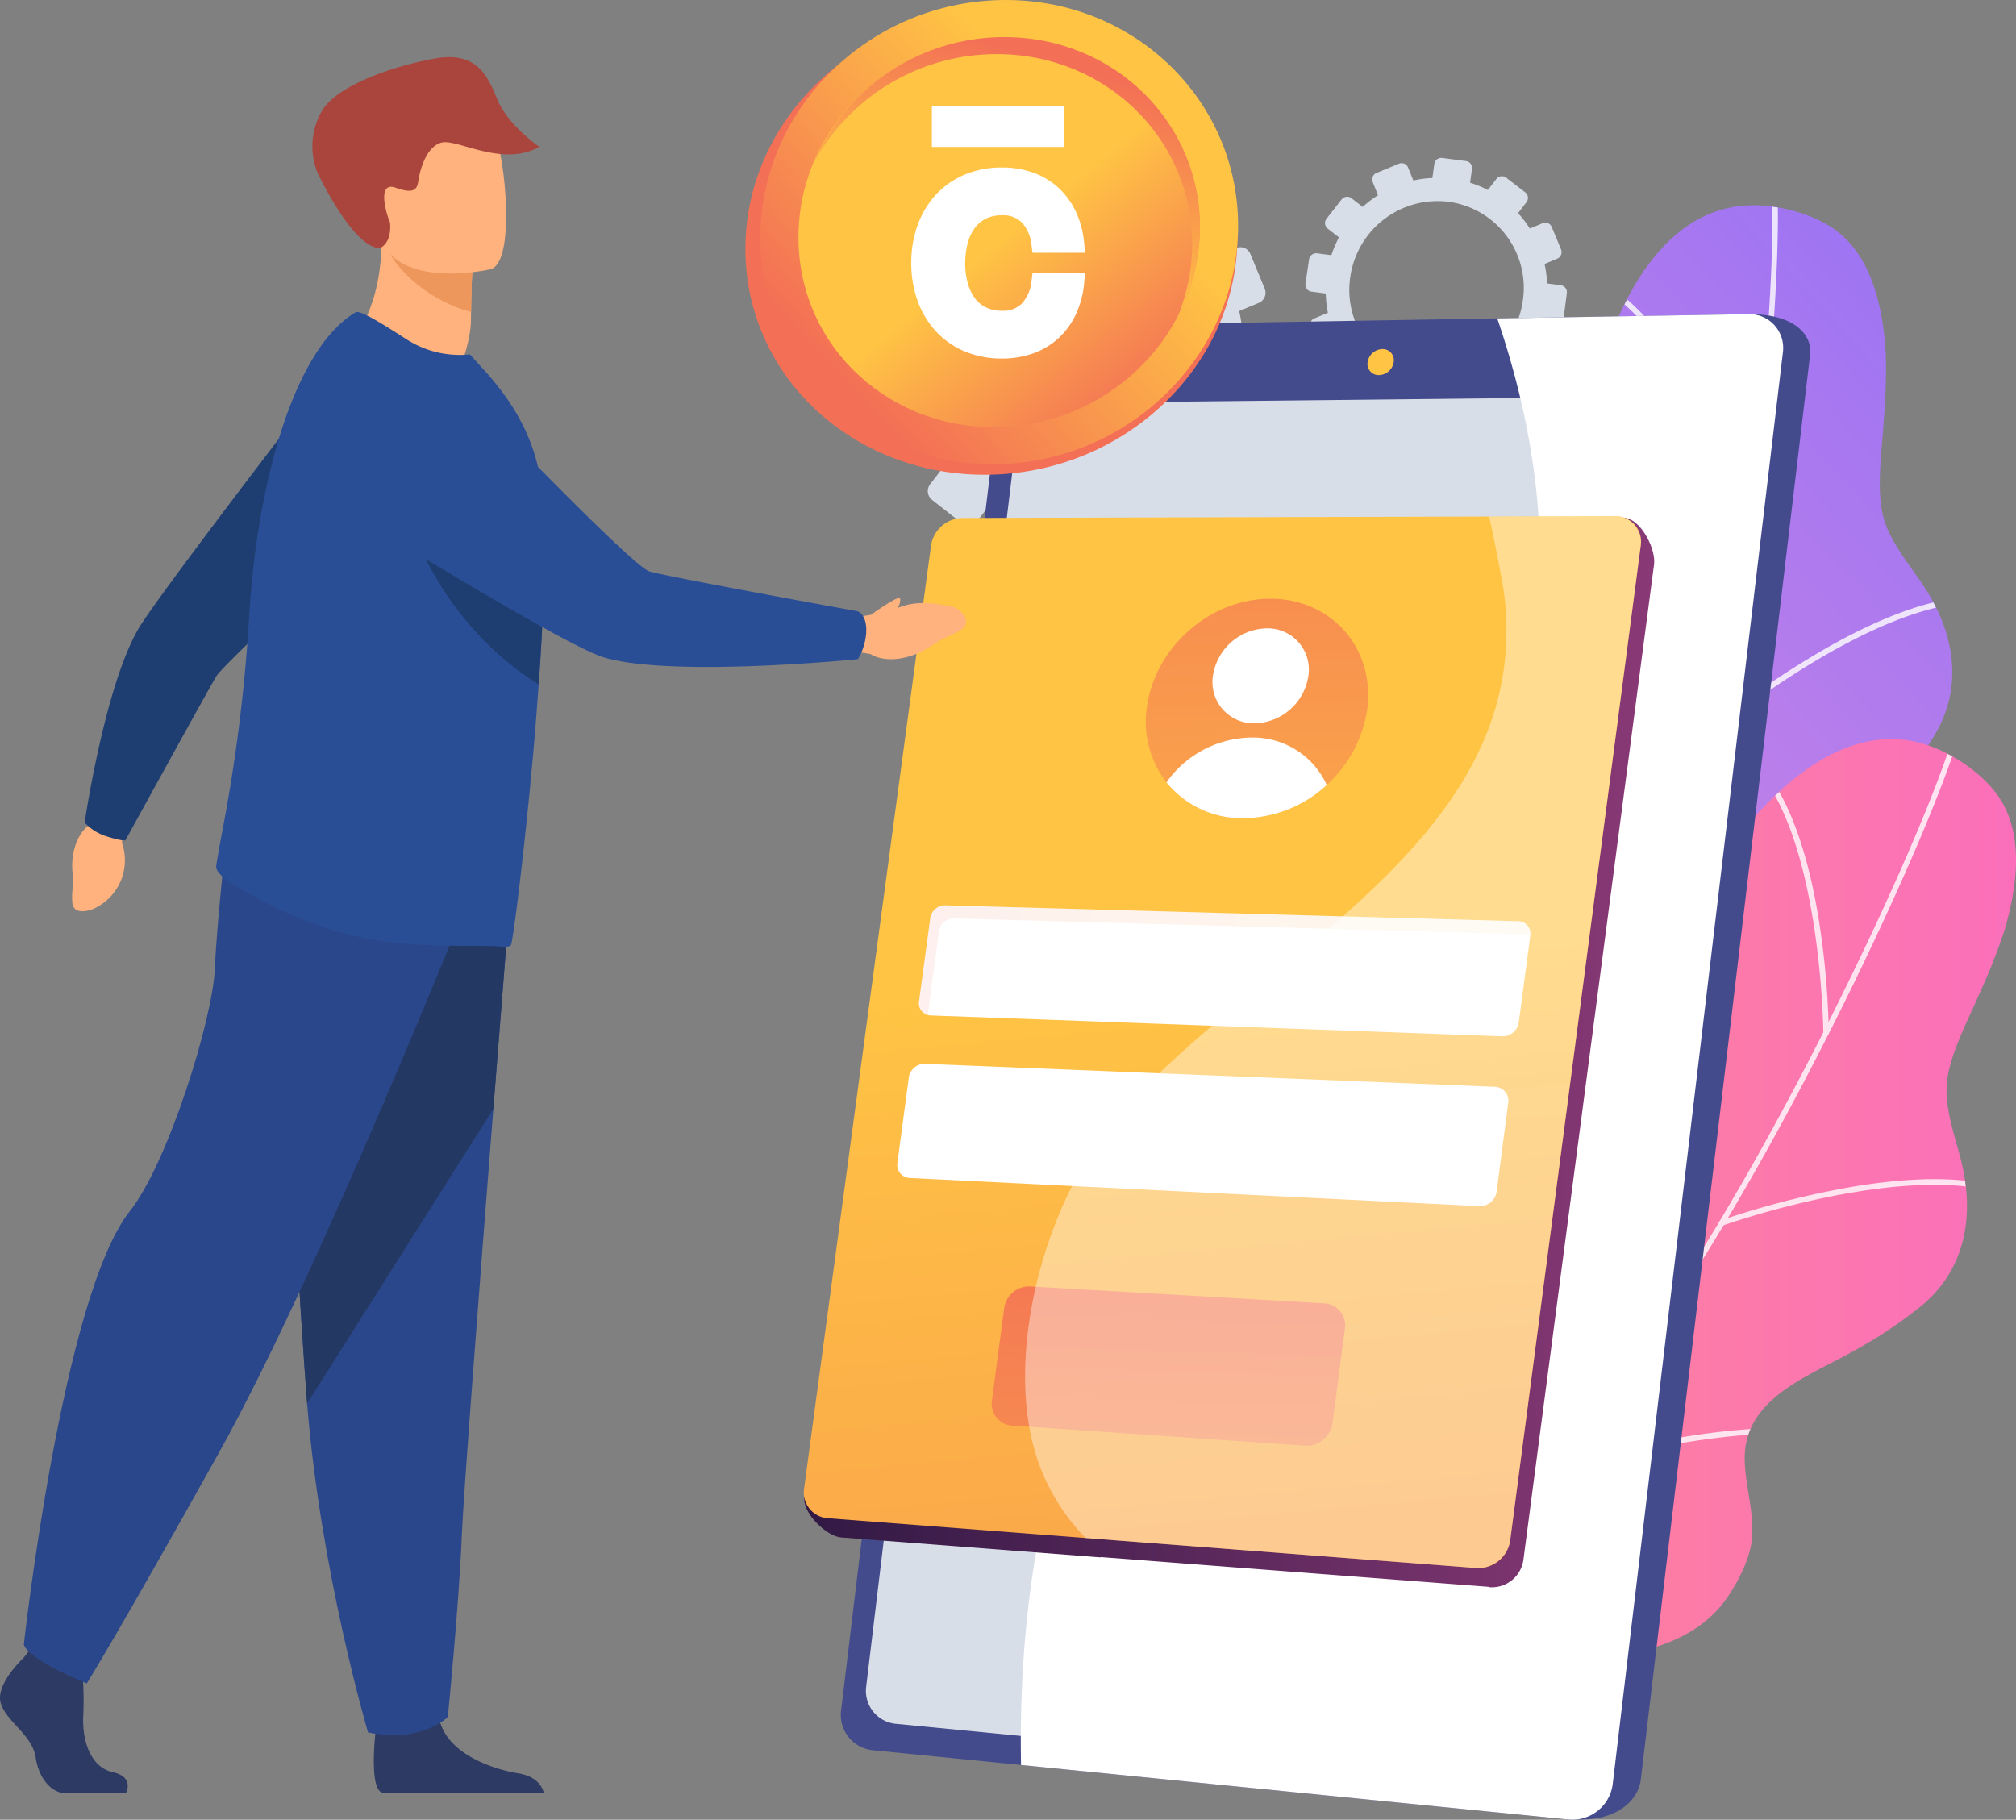 <svg xmlns="http://www.w3.org/2000/svg" xmlns:xlink="http://www.w3.org/1999/xlink" width="401.685" height="362.583" viewBox="0 0 401.685 362.583"><rect x="0" y="0" width="401.685" height="362.583" fill="#808080" stroke="none"/><defs><style>.a{fill:url(#a);}.b{fill:url(#b);}.c{clip-path:url(#d);}.d{opacity:0.8;}.d,.k,.q{mix-blend-mode:soft-light;}.d,.k,.n,.q{isolation:isolate;}.e,.q{fill:#fff;}.f{clip-path:url(#f);}.g{fill:#d8dee8;}.h{fill:url(#g);}.i{fill:url(#h);}.j{fill:url(#i);}.l{fill:url(#j);}.m{fill:url(#k);}.n{opacity:0.1;mix-blend-mode:multiply;fill:url(#l);}.o{fill:url(#n);}.p{fill:url(#o);}.q{opacity:0.4;}.r{fill:url(#p);}.s{fill:url(#q);}.t{fill:url(#r);}.u{fill:url(#s);}.v{fill:#ffb27d;}.w{fill:#ed975d;}.x{fill:#a9453d;}.y{fill:#2c3a64;}.z{fill:#2b478b;}.aa{fill:#233862;}.ab{fill:#1e3d70;}.ac{fill:#2a4e96;}</style><linearGradient id="a" x1="0.294" y1="0.988" x2="0.959" y2="-0.074" gradientUnits="objectBoundingBox"><stop offset="0.004" stop-color="#e38ddd"/><stop offset="1" stop-color="#9571f6"/></linearGradient><linearGradient id="b" y1="0.5" x2="1" y2="0.5" gradientUnits="objectBoundingBox"><stop offset="0" stop-color="#ff9085"/><stop offset="1" stop-color="#fb6fbb"/></linearGradient><clipPath id="d"><path class="a" d="M3987.592,4102c-4.046-3.348-10.185-5.172-15.374-5.54-36.782-2.606-42.148,74.276-36.511,91.458s1.984,22.824-26.983,31.813-15.071,26.3-11.54,36.419,10.522,18.672-10.6,28.729-13.779,16.288-13.779,16.288,38.944,39.836,36.793,27.082,1.746-32.011,36.662-33.474c15.04-.63,38.07-7.8,43.169-23.908,1.188-3.75,2.014-9.478,1.11-13.359-1.253-5.383-4.787-9.626-6.749-14.693-4.573-11.809,6.9-20.457,13.5-28.35a87.831,87.831,0,0,0,9.528-13.045c5.478-9.754,3.428-20.215-2.538-29.207-2.86-4.312-6.836-8.886-8.084-14.029-1.34-5.524-.172-13.073.147-18.756a119.4,119.4,0,0,0,.423-13.366C3996.3,4117.752,3994.357,4107.6,3987.592,4102Z" transform="translate(-3871.577 -4096.396)"/></clipPath><clipPath id="f"><path class="b" d="M3935.119,4542.894c-2.675-4.52-7.834-8.313-12.592-10.415-33.73-14.9-64.8,55.632-65.305,73.708s-5.855,22.149-36.156,20.806-23.081,19.646-23.183,30.366,3.583,21.131-19.691,23.45-18.478,10.666-18.478,10.666,23.167,50.663,25.458,37.934,12.475-29.532,45.827-19.094c14.365,4.5,38.465,5.538,48.713-7.89,2.386-3.127,5.1-8.237,5.565-12.195.643-5.49-1.247-10.678-1.379-16.111-.307-12.659,13.411-16.917,22.292-22.111a87.82,87.82,0,0,0,13.38-9.051c8.456-7.325,10.066-17.863,7.495-28.343-1.233-5.025-3.426-10.675-2.859-15.937.608-5.652,4.261-12.359,6.484-17.6a119.269,119.269,0,0,0,4.921-12.434C3937.987,4560.664,3939.592,4550.449,3935.119,4542.894Z" transform="translate(-3759.306 -4530.428)"/></clipPath><linearGradient id="g" x1="-5.281" y1="0.477" x2="-5.563" y2="0.496" gradientUnits="objectBoundingBox"><stop offset="0" stop-color="#444b8c"/><stop offset="0.996" stop-color="#26264f"/></linearGradient><linearGradient id="h" x1="-4.979" y1="0.034" x2="-5.673" y2="1.514" xlink:href="#g"/><linearGradient id="i" x1="-207.537" y1="-1.493" x2="-236.754" y2="78.647" gradientUnits="objectBoundingBox"><stop offset="0" stop-color="#ffc444"/><stop offset="0.996" stop-color="#f36f56"/></linearGradient><linearGradient id="j" y1="0.5" x2="1" y2="0.5" gradientUnits="objectBoundingBox"><stop offset="0" stop-color="#311944"/><stop offset="1" stop-color="#893976"/></linearGradient><linearGradient id="k" x1="0.618" y1="2.099" x2="0.497" y2="0.43" gradientUnits="objectBoundingBox"><stop offset="0.004" stop-color="#f36f56"/><stop offset="1" stop-color="#ffc444"/></linearGradient><linearGradient id="l" x1="0" y1="0.5" x2="1" y2="0.5" xlink:href="#k"/><linearGradient id="n" x1="0.583" y1="-0.668" x2="0.196" y2="4.766" xlink:href="#k"/><linearGradient id="o" x1="0.435" y1="-1.462" x2="0.566" y2="2.496" xlink:href="#k"/><linearGradient id="p" x1="-5.441" y1="14.868" x2="-6.51" y2="15.936" xlink:href="#k"/><linearGradient id="q" x1="0.165" y1="0.812" x2="0.693" y2="0.319" xlink:href="#k"/><linearGradient id="r" x1="0.865" y1="0.938" x2="0.508" y2="0.51" xlink:href="#k"/><linearGradient id="s" x1="0.722" y1="0.119" x2="0.437" y2="0.81" xlink:href="#k"/></defs><g transform="translate(148.519)"><g transform="translate(74.522 40.902)"><g transform="translate(27.516)"><path class="a" d="M3987.592,4102c-4.046-3.348-10.185-5.172-15.374-5.54-36.782-2.606-42.148,74.276-36.511,91.458s1.984,22.824-26.983,31.813-15.071,26.3-11.54,36.419,10.522,18.672-10.6,28.729-13.779,16.288-13.779,16.288,38.944,39.836,36.793,27.082,1.746-32.011,36.662-33.474c15.04-.63,38.07-7.8,43.169-23.908,1.188-3.75,2.014-9.478,1.11-13.359-1.253-5.383-4.787-9.626-6.749-14.693-4.573-11.809,6.9-20.457,13.5-28.35a87.831,87.831,0,0,0,9.528-13.045c5.478-9.754,3.428-20.215-2.538-29.207-2.86-4.312-6.836-8.886-8.084-14.029-1.34-5.524-.172-13.073.147-18.756a119.4,119.4,0,0,0,.423-13.366C3996.3,4117.752,3994.357,4107.6,3987.592,4102Z" transform="translate(-3871.577 -4096.396)"/><g class="c"><g class="d" transform="translate(-2.556 -9.567)"><path class="e" d="M3861.875,4294.06a.544.544,0,0,1-.435-.994,262.457,262.457,0,0,0,34.848-22.913c16.852-13.087,38.807-33.724,47.7-57.713,7.424-20.036,14.2-53.158,18.576-90.873,3.929-33.82,4.549-58.833,2.88-63.476a.544.544,0,1,1,1.023-.368c1.953,5.432.713,33.531-2.823,63.969-4.391,37.8-11.184,71.013-18.636,91.126-8.98,24.235-31.095,45.029-48.064,58.206a263.5,263.5,0,0,1-35,23.006A.614.614,0,0,1,3861.875,4294.06Z" transform="translate(-3861.147 -4057.362)"/><g transform="translate(68.845 23.899)"><path class="e" d="M4174.552,4201.734a.489.489,0,0,1-.671-.258c-.137-.373-13.848-37.262-31.529-45.591a.523.523,0,0,1-.255-.707.544.544,0,0,1,.727-.252c18.086,8.519,31.513,44.635,32.077,46.17a.49.49,0,0,1-.346.636Z" transform="translate(-4142.043 -4154.872)"/></g><g transform="translate(93.938 87.55)"><path class="e" d="M4245.157,4440.572a.544.544,0,0,1-.53-.932,172.547,172.547,0,0,1,22.652-15.313c16.831-9.389,29.729-12.01,38.337-7.79a.544.544,0,0,1-.479.976c-19.8-9.708-59.42,22.639-59.818,22.967A.542.542,0,0,1,4245.157,4440.572Z" transform="translate(-4244.429 -4414.582)"/></g><g transform="translate(24.087 127.904)"><path class="e" d="M3986.054,4652.312a.544.544,0,0,1-.728-.5,207.527,207.527,0,0,0-3.6-32.663c-3.037-15.29-9.31-34.443-21.939-38.856a.544.544,0,1,1,.358-1.026c10.532,3.68,18.152,17.032,22.65,39.686a208.558,208.558,0,0,1,3.613,32.844A.545.545,0,0,1,3986.054,4652.312Z" transform="translate(-3959.427 -4579.232)"/></g><g transform="translate(72.46 145.502)"><path class="e" d="M4157.523,4680.946a.544.544,0,0,1-.507-.95c1.75-1.294,43.065-31.667,59.177-28.767a.544.544,0,0,1-.192,1.07c-15.656-2.817-57.913,28.257-58.338,28.571A.551.551,0,0,1,4157.523,4680.946Z" transform="translate(-4156.795 -4651.034)"/></g></g></g></g><g transform="translate(0 106.376)"><path class="b" d="M3935.119,4542.894c-2.675-4.52-7.834-8.313-12.592-10.415-33.73-14.9-64.8,55.632-65.305,73.708s-5.855,22.149-36.156,20.806-23.081,19.646-23.183,30.366,3.583,21.131-19.691,23.45-18.478,10.666-18.478,10.666,23.167,50.663,25.458,37.934,12.475-29.532,45.827-19.094c14.365,4.5,38.465,5.538,48.713-7.89,2.386-3.127,5.1-8.237,5.565-12.195.643-5.49-1.247-10.678-1.379-16.111-.307-12.659,13.411-16.917,22.292-22.111a87.82,87.82,0,0,0,13.38-9.051c8.456-7.325,10.066-17.863,7.495-28.343-1.233-5.025-3.426-10.675-2.859-15.937.608-5.652,4.261-12.359,6.484-17.6a119.269,119.269,0,0,0,4.921-12.434C3937.987,4560.664,3939.592,4550.449,3935.119,4542.894Z" transform="translate(-3759.306 -4530.428)"/><g class="f"><g class="d" transform="translate(-10.582 -6.501)"><path class="e" d="M3716.675,4691.453a.544.544,0,0,1-.073-1.083,262.416,262.416,0,0,0,40.545-9.769c20.286-6.613,47.929-18.6,64.411-38.17,13.766-16.342,31.345-45.219,48.229-79.228,15.141-30.5,24.188-53.823,24.188-58.757a.544.544,0,1,1,1.088,0c0,5.772-10.674,31.794-24.3,59.241-16.922,34.083-34.552,63.039-48.372,79.445-16.651,19.767-44.5,31.852-64.925,38.509a263.389,263.389,0,0,1-40.716,9.807A.555.555,0,0,1,3716.675,4691.453Z" transform="translate(-3716.132 -4503.902)"/><g transform="translate(136.435 10.514)"><path class="e" d="M4287.754,4601.85a.531.531,0,0,1-.543-.525c0-.4-.423-39.778-14.244-53.6a.542.542,0,1,1,.77-.763c14.137,14.136,14.551,52.717,14.561,54.353a.531.531,0,0,1-.54.534Z" transform="translate(-4272.808 -4546.803)"/></g><g transform="translate(130.069 94.174)"><path class="e" d="M4247.38,4897.417a.544.544,0,0,1-.184-1.056,172.659,172.659,0,0,1,26.5-6.746c19.016-3.14,32.039-1.242,38.712,5.642a.544.544,0,0,1-.781.757c-15.351-15.837-63.575,1.2-64.061,1.371A.538.538,0,0,1,4247.38,4897.417Z" transform="translate(-4246.836 -4888.146)"/></g><g transform="translate(59.122 93.231)"><path class="e" d="M3957.9,4961.928a.545.545,0,0,1-.515-.721,207.4,207.4,0,0,0,7.669-31.952c2.315-15.416,2.894-35.562-7.5-43.988a.544.544,0,0,1,.686-.845c8.665,7.026,11.318,22.169,7.886,45.009a208.614,208.614,0,0,1-7.714,32.129A.544.544,0,0,1,3957.9,4961.928Z" transform="translate(-3957.357 -4884.301)"/></g><g transform="translate(88.922 143.806)"><path class="e" d="M4079.492,5101.249a.544.544,0,0,1-.156-1.065c2.085-.626,51.241-15.228,65.42-7.046a.544.544,0,1,1-.543.942c-13.778-7.949-64.058,6.995-64.564,7.146A.529.529,0,0,1,4079.492,5101.249Z" transform="translate(-4078.948 -5090.655)"/></g></g></g></g></g><g transform="translate(24.717 29.312)"><g transform="translate(86.865 2.166)"><path class="g" d="M3936.2,4059.155l-.389,2.782a21.816,21.816,0,0,0-3.793.5l-1.051-2.6a1.379,1.379,0,0,0-1.81-.75l-4.459,1.837a1.406,1.406,0,0,0-.776,1.817l1.057,2.628a22.479,22.479,0,0,0-3.052,2.331l-2.243-1.738a1.4,1.4,0,0,0-1.96.259l-3,3.833a1.4,1.4,0,0,0,.227,1.965l2.249,1.748a22.4,22.4,0,0,0-1.508,3.552l-2.854-.374a1.434,1.434,0,0,0-1.594,1.214l-.717,4.835a1.383,1.383,0,0,0,1.183,1.586l2.862.375a22.239,22.239,0,0,0,.43,3.839l-2.686,1.12a1.451,1.451,0,0,0-.794,1.86l1.79,4.547a1.384,1.384,0,0,0,1.833.769l2.687-1.125a22.023,22.023,0,0,0,2.3,3.1l-1.79,2.325a1.44,1.44,0,0,0,.232,2.011l3.838,3.011a1.406,1.406,0,0,0,1.989-.271l1.77-2.31a21.646,21.646,0,0,0,3.573,1.5l-.4,2.883a1.415,1.415,0,0,0,1.2,1.613l4.846.636a1.439,1.439,0,0,0,1.6-1.246l.391-2.861a21.757,21.757,0,0,0,3.873-.51l1.063,2.643a1.4,1.4,0,0,0,1.844.774l4.52-1.916a1.452,1.452,0,0,0,.77-1.879l-1.063-2.624a22.493,22.493,0,0,0,3.106-2.415l2.209,1.718a1.4,1.4,0,0,0,1.977-.271l2.959-3.923a1.438,1.438,0,0,0-.261-2l-2.189-1.7a22.41,22.41,0,0,0,1.486-3.65l2.737.359a1.406,1.406,0,0,0,1.571-1.225l.621-4.848a1.41,1.41,0,0,0-1.208-1.583l-2.729-.358a22.17,22.17,0,0,0-.5-3.877l2.531-1.06a1.407,1.407,0,0,0,.752-1.836l-1.849-4.469a1.39,1.39,0,0,0-1.82-.755l-2.545,1.061a22.088,22.088,0,0,0-2.349-3.063l1.682-2.2a1.394,1.394,0,0,0-.255-1.953l-3.8-2.921a1.391,1.391,0,0,0-1.948.257l-1.693,2.2a21.634,21.634,0,0,0-3.544-1.451l.377-2.76a1.378,1.378,0,0,0-1.187-1.555l-4.75-.623A1.4,1.4,0,0,0,3936.2,4059.155Zm-16.747,22.532a17.589,17.589,0,0,1,19.591-15.01,17.3,17.3,0,0,1,14.819,19.524,17.583,17.583,0,0,1-19.618,15.2A17.292,17.292,0,0,1,3919.455,4081.687Z" transform="translate(-3910.516 -4057.949)"/></g><path class="g" d="M3595.809,4050.975l-.6,4.3a33.711,33.711,0,0,0-5.865.777l-1.625-4.012a2.132,2.132,0,0,0-2.8-1.161l-6.9,2.841a2.174,2.174,0,0,0-1.2,2.81l1.634,4.063a34.782,34.782,0,0,0-4.72,3.6l-3.467-2.687a2.168,2.168,0,0,0-3.031.4l-4.633,5.927a2.158,2.158,0,0,0,.351,3.038l3.477,2.7a34.627,34.627,0,0,0-2.332,5.491l-4.412-.579a2.217,2.217,0,0,0-2.465,1.878l-1.109,7.476a2.137,2.137,0,0,0,1.829,2.451l4.425.581a34.3,34.3,0,0,0,.666,5.936l-4.152,1.731a2.244,2.244,0,0,0-1.229,2.876l2.767,7.03a2.14,2.14,0,0,0,2.834,1.188l4.155-1.739a34.1,34.1,0,0,0,3.559,4.792l-2.768,3.594a2.228,2.228,0,0,0,.359,3.11l5.935,4.656a2.177,2.177,0,0,0,3.075-.419l2.735-3.571a33.437,33.437,0,0,0,5.524,2.323l-.623,4.457a2.189,2.189,0,0,0,1.861,2.495l7.493.982a2.224,2.224,0,0,0,2.472-1.926l.6-4.423a33.725,33.725,0,0,0,5.988-.79l1.644,4.086a2.159,2.159,0,0,0,2.852,1.2l6.988-2.961a2.245,2.245,0,0,0,1.19-2.906l-1.644-4.057a34.827,34.827,0,0,0,4.8-3.734l3.415,2.655a2.159,2.159,0,0,0,3.056-.416l4.577-6.066a2.225,2.225,0,0,0-.4-3.091l-3.385-2.623a34.619,34.619,0,0,0,2.3-5.644l4.232.555a2.174,2.174,0,0,0,2.43-1.893l.96-7.5a2.182,2.182,0,0,0-1.868-2.447l-4.219-.553a34.251,34.251,0,0,0-.778-5.994l3.914-1.639a2.175,2.175,0,0,0,1.163-2.839l-2.858-6.91a2.15,2.15,0,0,0-2.814-1.167l-3.936,1.641a34.123,34.123,0,0,0-3.632-4.737l2.6-3.395a2.156,2.156,0,0,0-.395-3.02l-5.879-4.517a2.15,2.15,0,0,0-3.012.4l-2.617,3.4a33.39,33.39,0,0,0-5.479-2.243l.583-4.268a2.131,2.131,0,0,0-1.835-2.405l-7.345-.963A2.167,2.167,0,0,0,3595.809,4050.975Zm-25.894,34.839a27.2,27.2,0,0,1,30.291-23.209,26.747,26.747,0,0,1,22.913,30.187,27.185,27.185,0,0,1-30.332,23.5A26.736,26.736,0,0,1,3569.915,4085.813Z" transform="translate(-3556.094 -4049.11)"/></g><g transform="translate(19.026 62.602)"><path class="h" d="M3590.345,4195.228l-32.125,267.014a7.035,7.035,0,0,0,6.143,7.976l133.8,14.69c8.2.51,12.685-3.679,13.191-7.936l33.727-283.88c.5-4.233-3.518-8.067-11.75-8.067l-135.02,2.844A8.512,8.512,0,0,0,3590.345,4195.228Z" transform="translate(-3551.967 -4185.003)"/><path class="i" d="M3565.23,4194.7l-32.3,268.349a7.069,7.069,0,0,0,6.164,8.018l138.716,13.811a8.11,8.11,0,0,0,8.843-6.993l33.917-285.346a6.73,6.73,0,0,0-7.085-7.6l-140.254,2.366A8.549,8.549,0,0,0,3565.23,4194.7Z" transform="translate(-3532.874 -4184.939)"/><path class="g" d="M3583.257,4259.683,3553.318,4508.5a6.591,6.591,0,0,0,5.772,7.476l130.458,12.682a7.563,7.563,0,0,0,8.221-6.527l31.344-263.594a6.306,6.306,0,0,0-6.578-7.125l-131.8,1.4A7.934,7.934,0,0,0,3583.257,4259.683Z" transform="translate(-3548.269 -4235.116)"/><path class="j" d="M3961.014,4215.943a2.22,2.22,0,0,0,2.292,2.554,3.059,3.059,0,0,0,2.917-2.624,2.22,2.22,0,0,0-2.3-2.554A3.06,3.06,0,0,0,3961.014,4215.943Z" transform="translate(-3856.068 -4206.363)"/><g class="k" transform="translate(35.847)"><path class="e" d="M3700.832,4376.524c26.708-49.379,66.6-64.159,78.617-115.05,6.493-27.508,2.069-53.837-5.382-75.694l49.832-.84a6.73,6.73,0,0,1,7.085,7.6l-33.917,285.346a8.108,8.108,0,0,1-8.843,6.992l-109.045-10.855C3678.372,4429.779,3688.927,4398.535,3700.832,4376.524Z" transform="translate(-3679.135 -4184.939)"/></g></g><g transform="translate(11.656 102.849)"><path class="l" d="M3666.326,4350.5l.652,3.519h0l-13.421.032-116.463.275a6.477,6.477,0,0,0-6.162,5.532l-27.8,185.808c-.414,3.074,4.374,7.77,7.352,8l51.668,3.971v-.062l77.287,5.93h0l.187.078a6.346,6.346,0,0,0,6.756-5.389.11.11,0,0,0,0,.013l26.036-198.382C3672.844,4356.609,3669.645,4350.5,3666.326,4350.5Z" transform="translate(-3503.031 -4350.173)"/><path class="m" d="M3643.521,4553.308a6.37,6.37,0,0,1-6.753,5.425l-129.279-9.927a5.144,5.144,0,0,1-4.635-5.982l25.273-187.783a6.476,6.476,0,0,1,6.159-5.532l130.008-.358a5.063,5.063,0,0,1,5.249,5.81Z" transform="translate(-3502.802 -4349.151)"/><path class="e" d="M3715.838,4688.879a3.268,3.268,0,0,1-3.357,2.749l-113.781-4.152a2.419,2.419,0,0,1-2.352-2.828l2.237-16.581a2.979,2.979,0,0,1,3.081-2.533l113.88,3.163a2.472,2.472,0,0,1,2.6,2.815Z" transform="translate(-3573.402 -4587.99)"/><path class="e" d="M3698.164,4819.837a3.382,3.382,0,0,1-3.358,2.907l-113.695-5.617a2.611,2.611,0,0,1-2.338-3.049l2.254-16.9a3.2,3.2,0,0,1,3.092-2.8l113.764,4.588a2.762,2.762,0,0,1,2.591,3.163Z" transform="translate(-3560.134 -4685.259)"/><path class="n" d="M3718.149,4671.446a3.143,3.143,0,0,0-.868-.144l-113.883-3.16a2.975,2.975,0,0,0-3.079,2.531l-2.24,16.581-.013.126a2.416,2.416,0,0,1-1.724-2.731l2.24-16.581a2.976,2.976,0,0,1,3.079-2.531l113.882,3.161A2.476,2.476,0,0,1,3718.149,4671.446Z" transform="translate(-3573.398 -4587.993)"/><path class="n" d="M3700.5,4801.754a2.69,2.69,0,0,0-.881-.186l-113.761-4.59a3.2,3.2,0,0,0-3.091,2.8l-2.258,16.9a2.631,2.631,0,0,0-.021.322,2.669,2.669,0,0,1-1.715-2.926l2.258-16.9a3.2,3.2,0,0,1,3.091-2.8l113.761,4.59A2.751,2.751,0,0,1,3700.5,4801.754Z" transform="translate(-3560.131 -4685.253)"/><path class="o" d="M3725.879,4983.727a4.385,4.385,0,0,0-4.018-5.033l-58.856-3.38a5.045,5.045,0,0,0-5.02,4.39l-2.429,18.307a4.338,4.338,0,0,0,3.8,5.02l58.825,4.025a5.219,5.219,0,0,0,5.244-4.529Z" transform="translate(-3618.087 -4821.843)"/><g transform="translate(68.151 16.452)"><path class="p" d="M3824.956,4438.371a25.476,25.476,0,0,1-25.039,21.638,19.232,19.232,0,0,1-14.956-7.148,19.617,19.617,0,0,1-3.9-14.963c1.6-11.97,12.6-21.646,24.665-21.618C3817.913,4416.309,3826.568,4426.2,3824.956,4438.371Z" transform="translate(-3780.87 -4416.279)"/><g transform="translate(4.091 5.905)"><path class="e" d="M3854.1,4449.909a11.054,11.054,0,0,1-10.79,9.382,8.2,8.2,0,0,1-8.2-9.539,11.06,11.06,0,0,1,10.719-9.377A8.2,8.2,0,0,1,3854.1,4449.909Z" transform="translate(-3825.839 -4440.375)"/><path class="e" d="M3829.5,4538.586a24.759,24.759,0,0,1-16.983,6.617,19.236,19.236,0,0,1-14.957-7.147,21.067,21.067,0,0,1,17.092-8.92A16.133,16.133,0,0,1,3829.5,4538.586Z" transform="translate(-3797.561 -4507.381)"/></g></g><path class="q" d="M3805.292,4354.962l-26.023,198.348a6.554,6.554,0,0,1-6.944,5.41l-77.646-5.962a41.359,41.359,0,0,1-8.894-13.747,42.386,42.386,0,0,1-2.362-8.57c-1.441-8.374-.883-17.895,1.219-27.24a89.953,89.953,0,0,1,7.4-20.7,67.991,67.991,0,0,1,9.055-13.744c2.454-2.833,5.108-5.587,7.907-8.286,3.375-3.258,6.963-6.439,10.664-9.59,8.624-7.347,17.858-14.531,26.407-22.117,19.727-17.5,35.731-37.054,31.88-64.954-.123-.879-1.326-7.609-2.861-14.584l24.76-.068A5.205,5.205,0,0,1,3805.292,4354.962Z" transform="translate(-3638.55 -4349.152)"/></g><g transform="translate(0)"><g transform="translate(0 2.092)"><path class="r" d="M3455.245,3985.549c0-26.238,22.888-47.5,50.354-47.5,26.654,0,47.69,20.15,47.69,45s-21.036,46.07-47.69,47.433C3478.132,4031.887,3455.245,4011.787,3455.245,3985.549Z" transform="translate(-3455.245 -3938.048)"/></g><g transform="translate(2.961)"><path class="s" d="M3467.325,3977.012c0-26.237,22.226-47.5,48.9-47.5,25.883,0,46.31,20.15,46.31,45s-20.427,46.07-46.31,47.434C3489.551,4023.349,3467.325,4003.25,3467.325,3977.012Z" transform="translate(-3467.325 -3929.511)"/></g><g transform="translate(10.57 7.393)"><path class="t" d="M3498.372,3999.584c0-22.043,18.673-39.911,41.081-39.908,21.746,0,38.908,16.93,38.908,37.807s-17.162,38.707-38.908,39.852C3517.045,4038.515,3498.372,4021.628,3498.372,3999.584Z" transform="translate(-3498.372 -3959.676)"/></g><path class="u" d="M3546.417,3963.063c21.746,0,38.908,16.929,38.908,37.807a38.178,38.178,0,0,1-2.752,14.188,38.388,38.388,0,0,0,4.295-17.576c0-20.877-17.162-37.8-38.908-37.807a41.3,41.3,0,0,0-38.319,25.606A41.423,41.423,0,0,1,3546.417,3963.063Z" transform="translate(-3496.309 -3952.282)"/><g transform="translate(33.053 21.056)"><g transform="translate(0 12.327)"><path class="e" d="M3614.068,4088.28a7.776,7.776,0,0,1-1.874,4.473,5.118,5.118,0,0,1-4,1.5,6.925,6.925,0,0,1-3.376-.744,6.272,6.272,0,0,1-2.215-2.009,9.387,9.387,0,0,1-1.32-3.024,15.351,15.351,0,0,1-.44-3.652,16.687,16.687,0,0,1,.44-3.809,9.389,9.389,0,0,1,1.32-3.024,6.272,6.272,0,0,1,2.215-2.009,6.93,6.93,0,0,1,3.376-.744,5.118,5.118,0,0,1,4,1.5,7.776,7.776,0,0,1,1.874,4.473l.187,1.494h10.465l-.167-1.857a18.723,18.723,0,0,0-1.6-6.213,15.292,15.292,0,0,0-3.469-4.83,14.853,14.853,0,0,0-5.058-3.06,18.2,18.2,0,0,0-6.231-1.036,18.86,18.86,0,0,0-7.566,1.472,16.5,16.5,0,0,0-5.745,4.087,17.977,17.977,0,0,0-3.56,6.055,21.918,21.918,0,0,0-1.219,7.364c0,.019,0,.036,0,.054s0,.036,0,.054a21.918,21.918,0,0,0,1.219,7.364,17.977,17.977,0,0,0,3.56,6.055,16.5,16.5,0,0,0,5.745,4.087,18.86,18.86,0,0,0,7.566,1.472,18.2,18.2,0,0,0,6.231-1.036,14.861,14.861,0,0,0,5.058-3.06,15.292,15.292,0,0,0,3.469-4.83,18.72,18.72,0,0,0,1.6-6.212l.167-1.857h-10.465Z" transform="translate(-3590.106 -4065.717)"/></g><g transform="translate(4.109)"><path class="e" d="M3606.871,4015.423v8.218h26.4v-8.218Z" transform="translate(-3606.871 -4015.423)"/></g></g></g></g><g transform="translate(0 11.388)"><path class="v" d="M3543.275,4418.981c1.721-1.215,5.624-3.889,5.827-3.293a2.621,2.621,0,0,1-.53,1.914c2.361-.881,4.758-1.46,10.426-.371a4.246,4.246,0,0,1,2.789,1.835,1.874,1.874,0,0,1-.652,2.925c-2.893,1.8-2.054.721-6.074,3.34s-8.942,3.288-11.883,1.45l-3.946-.658-.489-6.491S3540.99,4419.363,3543.275,4418.981Z" transform="translate(-3369.758 -4307.855)"/><path class="v" d="M3135.291,4143.264s9.3,11.038,21.152,6.42c0,0,2.55-6.164,2.585-10.708,0-.56.011-1.1.02-1.617.063-5.118.235-7.989.235-7.989l-.012,0c-.539-.225-18.112-7.44-18.1-6.841C3141.475,4136.368,3135.291,4143.264,3135.291,4143.264Z" transform="translate(-3065.188 -4086.583)"/><path class="w" d="M3166.458,4135.7c1.695,3.141,7.509,9.286,16.109,11.532.063-5.118.236-7.989.236-7.989l-.012,0C3182.305,4139.112,3165.954,4134.777,3166.458,4135.7Z" transform="translate(-3088.709 -4096.458)"/><path class="v" d="M3169.772,4048.062s-19.762,4.646-22.466-7.706-7.075-20.07,5.428-23.559,15.995.686,17.9,4.589S3174.844,4046.535,3169.772,4048.062Z" transform="translate(-3071.998 -4005.806)"/><path class="x" d="M3116.959,4013.892c-.27.173-4.522,1.479-12.575-14.563a13.972,13.972,0,0,1,.822-12.78c2.947-4.813,13.4-8.6,22.077-10.245s10.766,3.238,12.809,8.147c2.146,5.154,8.344,9.4,8.344,9.4-7.486,4.182-16.5-1.8-19.626-.816s-4.227,5.907-4.461,7.484-.595,2.89-4.523,1.48-1.776,5.567-1.147,6.9C3118.678,4008.9,3119.212,4012.449,3116.959,4013.892Z" transform="translate(-3040.974 -3975.977)"/><g transform="translate(0 151.726)"><path class="y" d="M2874.338,5296.42h-11.967c-2.508,0-5.3-2.512-5.994-7.11s-5.854-7.11-6.97-10.875,4.6-9.064,4.6-9.064l.956-1.228.994-1.28,9.479,2.229s.234,2.258.38,5.132a65.525,65.525,0,0,1,.038,6.58c-.279,5.021,1.406,10.425,5.865,11.4S2874.338,5296.42,2874.338,5296.42Z" transform="translate(-2849.263 -5102.208)"/><path class="y" d="M3187.071,5334.267h-31.72a2.823,2.823,0,0,1-.674-.2c-2.118-1.061-1.454-9.169-1.2-11.673.048-.464.084-.737.084-.737s11.154-8.92,12.689-2.089c.049.212.1.422.164.628v0c1.937,6.392,10.592,9.295,15.592,10.1C3185.826,5330.928,3186.816,5333.154,3187.071,5334.267Z" transform="translate(-3078.69 -5140.055)"/><path class="z" d="M3119.6,4632.1s-1.694,21.134-3.685,46.539c-2.706,34.51-5.96,76.9-6.282,84.932-.557,13.944-2.79,36.25-2.79,36.25s-5.3,5.3-15.894,3.066c0,0-9.444-31.842-12.142-65.533-.042-.552-.084-1.108-.125-1.665-2.51-34.3-6.412-106.518-6.412-106.518Z" transform="translate(-3017.616 -4620.809)"/><path class="aa" d="M3119.6,4632.1s-1.694,21.134-3.685,46.539l-37.108,58.715c-.042-.552-.084-1.108-.125-1.665-2.51-34.3-6.412-106.518-6.412-106.518Z" transform="translate(-3017.616 -4620.809)"/><path class="z" d="M2958.13,4608.847s-30.533,76.541-50.61,112.511-26.35,46.009-26.35,46.009-11.5-4.6-12.548-7.737c0,0,7.677-69.442,21.122-86.371,7.6-9.565,16.521-38.271,16.939-48.309s2.719-29.905,2.719-29.905Z" transform="translate(-2863.878 -4595.044)"/></g><g transform="translate(14.365 57.904)"><path class="v" d="M2918.129,4589.071l-.323,4.923a10.607,10.607,0,0,1-5.85,13.231s-3.894,1.571-4.051-1.46.34-1.891.023-6.16,1.362-8.3,4.186-9.662l2.317-2.673Z" transform="translate(-2907.873 -4495.353)"/><path class="ab" d="M2922.275,4309.535c3.379,1.085,3.92.84,3.92.84s16.45-29.947,18.115-32.689,34.925-33.581,34.925-33.581l-8.547-31.872s-37.827,48.984-41.912,56.013c-6.75,11.615-10.705,38.591-10.705,38.591A9.893,9.893,0,0,0,2922.275,4309.535Z" transform="translate(-2915.572 -4212.232)"/></g><path class="ac" d="M3090.334,4234.666c-.118,6.545-.5,13.9-1.011,21.376q-.048.665-.094,1.329c-.328,4.63-.684,9.271-1.092,13.795q-.246,2.722-.52,5.369l-.028.237c-.014.659-.094,1.375-.167,2.026-1.667,16.949-3.416,30.34-3.74,30.545a1.9,1.9,0,0,1-1.3.332c-4.445-.559-17.705.449-28.563-1.912-9.162-1.933-17.05-5.6-25.409-10.536-1.109-.656-3.639-2.394-3.433-3.691.2-1.427.576-3.489,1.05-6.081a328.982,328.982,0,0,0,5.459-42.672q.283-5.07.82-10a151.831,151.831,0,0,1,4.427-23.888c3.723-13.4,9.193-23.668,16.055-27.684.9-.5,5.721,2.567,10.152,5.411a19.569,19.569,0,0,0,12.591,2.983l3.688,4.078c4.466,5.191,9.221,12.1,10.519,21.927.1.726.181,1.5.251,2.316A144.073,144.073,0,0,1,3090.334,4234.666Z" transform="translate(-2981.901 -4132.379)"/><path class="ab" d="M3198.036,4324.746c-.118,6.545-.5,13.9-1.011,21.376-.031.443-.063.887-.094,1.329-25.388-15.892-29.3-44.971-29.3-44.971,12.49.547,22.413,3.419,30.059,7.525A144,144,0,0,1,3198.036,4324.746Z" transform="translate(-3089.602 -4222.458)"/><path class="ac" d="M3228.4,4284c.261-3.766-1.688-4.392-1.688-4.392s-38.279-6.937-41.533-7.961-31.079-29.969-31.079-29.969-10.666-12.028-19.4-9.372c-7.589,2.308-10.555,8.228-11.565,13.867a16.61,16.61,0,0,0,7.713,17.051c13.063,8.012,39.216,23.8,45.374,25.6,13.709,4.019,50.54.322,50.54.322A11.883,11.883,0,0,0,3228.4,4284Z" transform="translate(-3055.818 -4169.191)"/></g></svg>